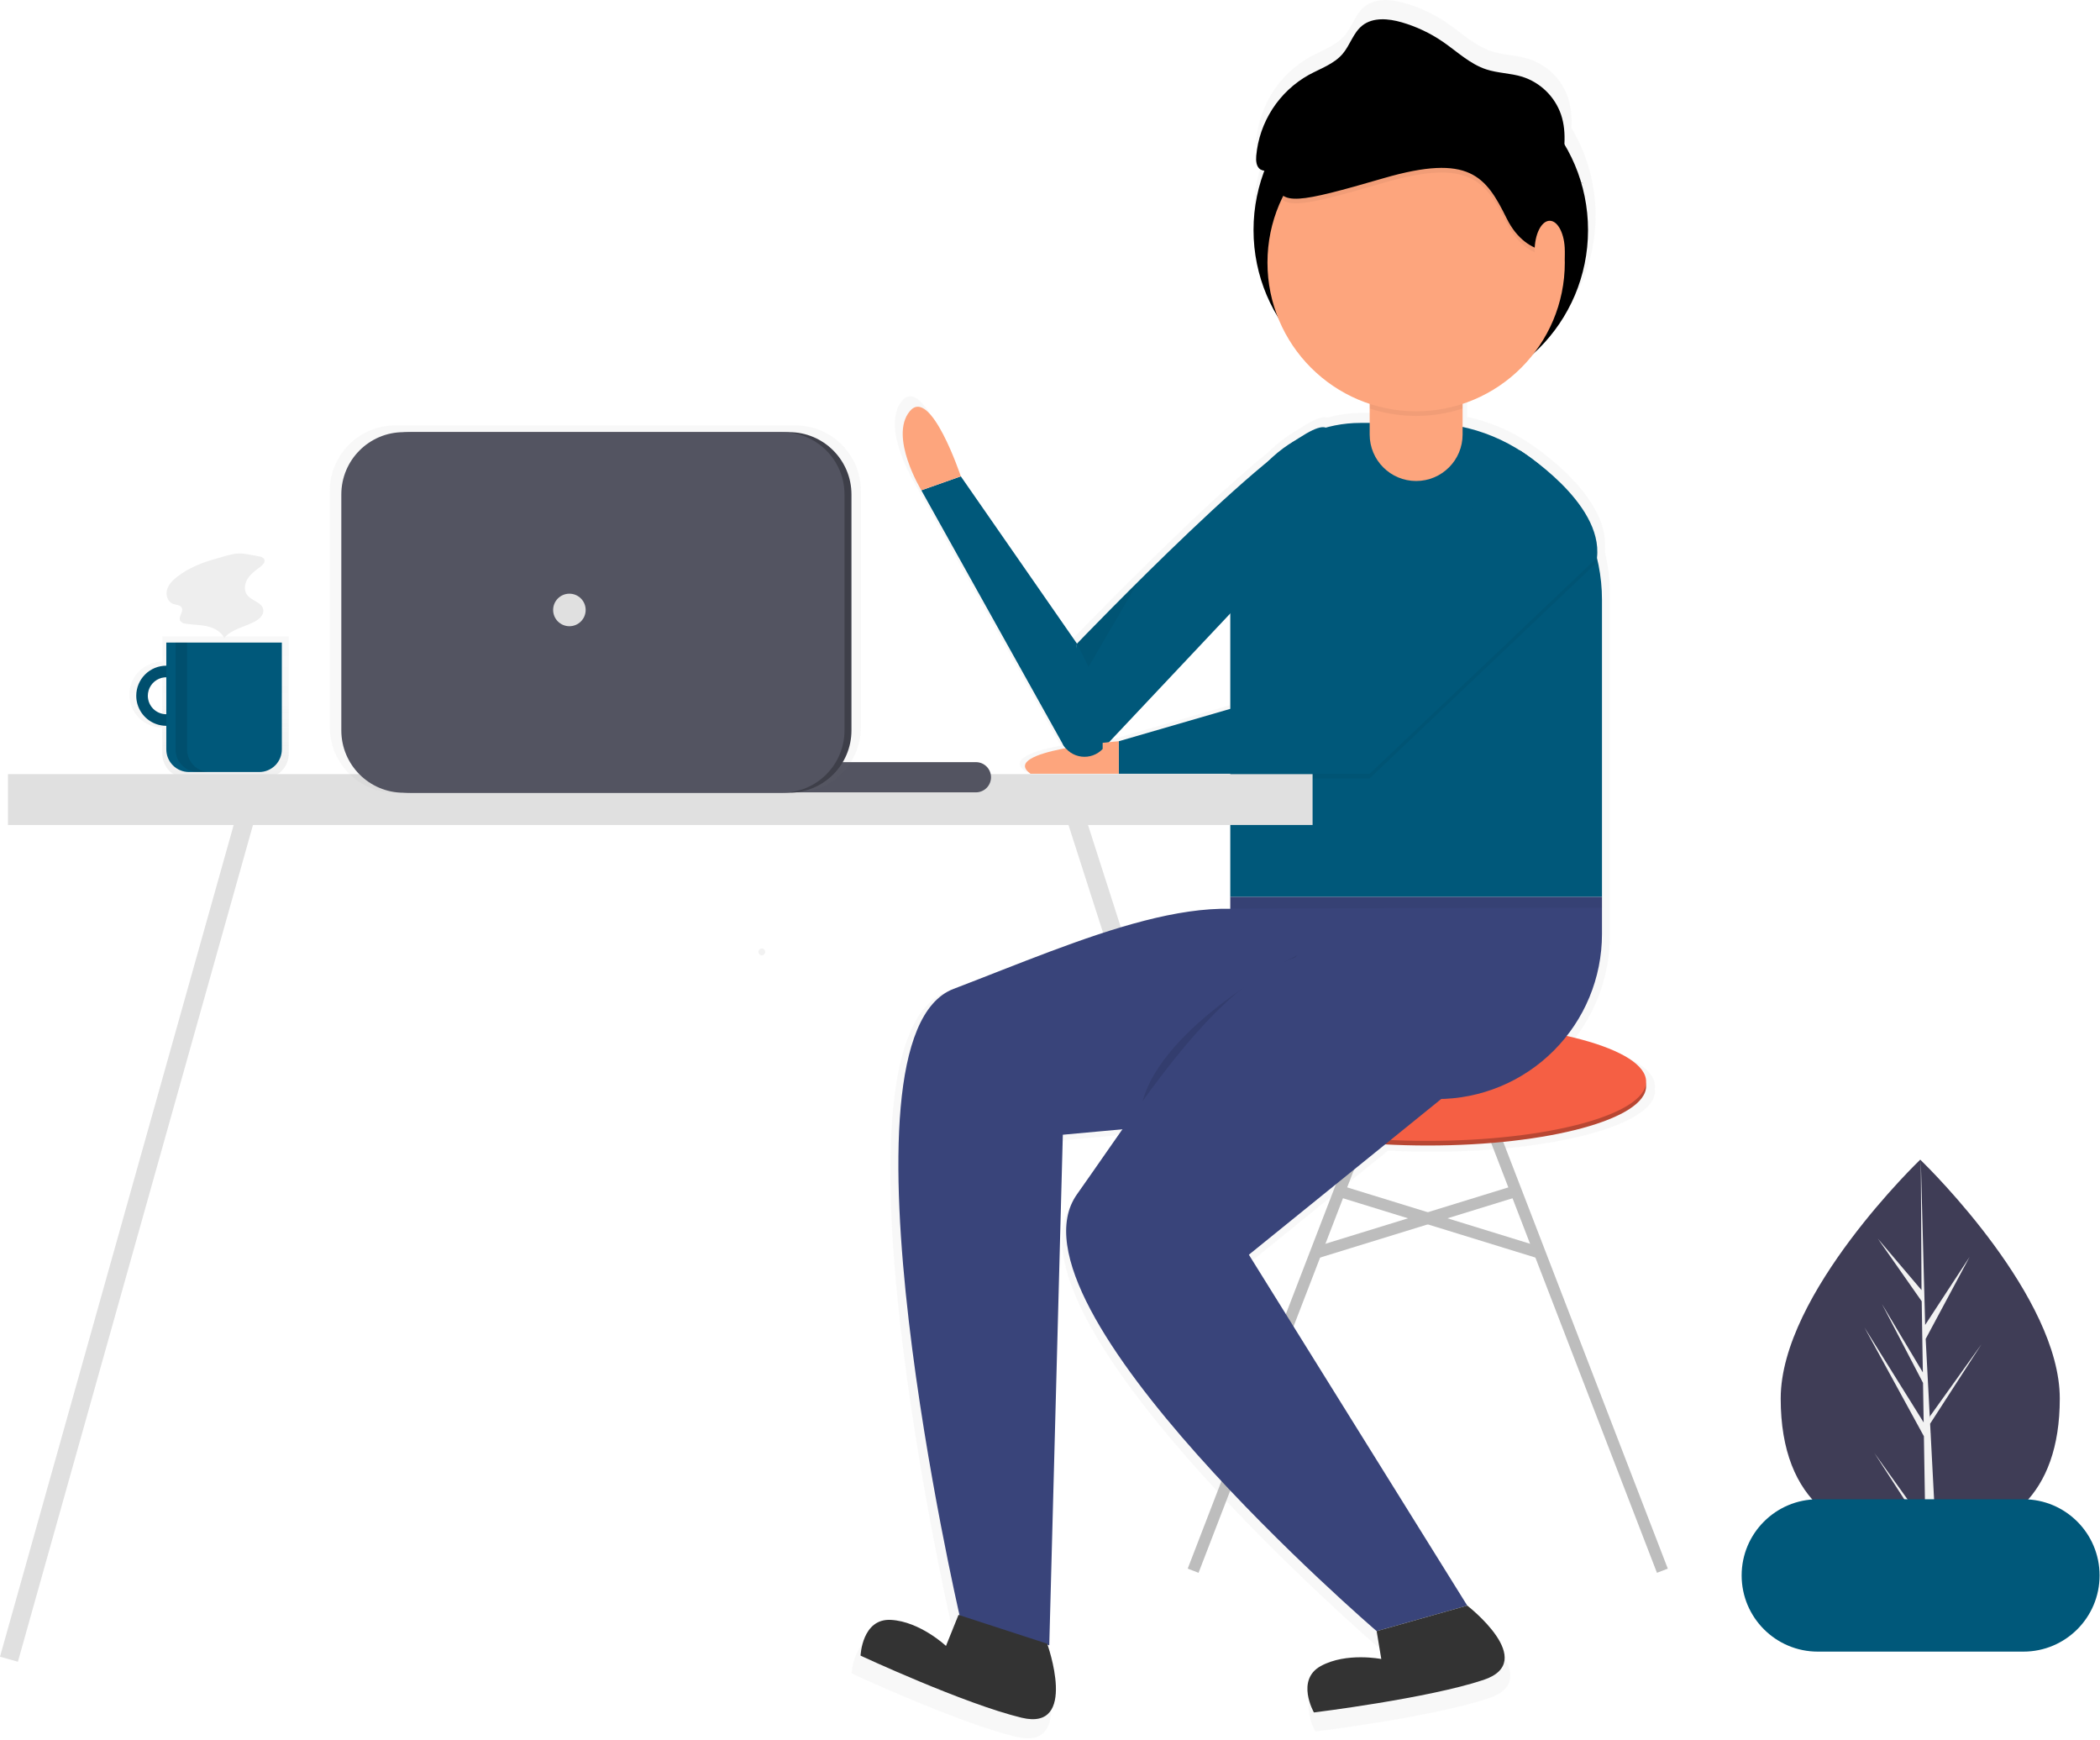 <svg width="904" height="749" viewBox="0 0 904 749" fill="none" xmlns="http://www.w3.org/2000/svg">
<g id="hello" clip-path="url(#clip0)">
<path id="Vector" d="M766.549 601.895C766.549 647.134 793.444 662.931 826.617 662.931C827.39 662.931 828.158 662.923 828.922 662.902C830.458 662.869 831.982 662.802 833.485 662.693C863.427 660.577 886.689 643.965 886.689 601.895C886.689 558.359 831.064 503.422 826.868 499.343L826.859 499.339C826.701 499.181 826.617 499.101 826.617 499.101C826.617 499.101 766.549 556.652 766.549 601.895Z" fill="#3F3D56"/>
<path id="Vector_2" d="M828.809 656.009L806.837 625.312L828.863 659.378L828.922 662.902C830.458 662.869 831.982 662.802 833.485 662.693L831.118 617.434L831.135 617.083L831.093 617.016L830.872 612.741L852.952 578.586L830.805 609.535L830.75 610.441L828.959 576.244L847.863 540.954L828.73 570.237L826.868 499.343L826.86 499.101V499.339L827.169 555.245L808.352 533.081L827.248 560.059L827.745 590.677L810.173 561.294L827.82 595.186L828.095 612.207L802.587 571.306L828.191 618.148L828.809 656.009Z" fill="#F2F2F2"/>
<g id="Group" opacity="0.7">
<path id="Vector_3" opacity="0.7" d="M69.838 284.805V273.91H124.313V324.3C124.313 327.117 123.194 329.819 121.202 331.811C119.21 333.803 116.508 334.923 113.691 334.923H80.461C77.643 334.923 74.941 333.803 72.949 331.811C70.957 329.819 69.838 327.117 69.838 324.3V313.132C66.082 313.132 62.479 311.64 59.823 308.984C57.166 306.328 55.674 302.725 55.674 298.969C55.674 295.212 57.166 291.61 59.823 288.953C62.479 286.297 66.082 284.805 69.838 284.805V284.805ZM69.838 307.685V290.253C67.526 290.253 65.309 291.171 63.675 292.805C62.04 294.44 61.122 296.657 61.122 298.969C61.122 301.28 62.04 303.497 63.675 305.132C65.309 306.766 67.526 307.685 69.838 307.685V307.685Z" fill="url(#paint0_linear)"/>
</g>
<path id="Vector_4" d="M71.591 286.51C74.148 286.51 76.648 287.269 78.775 288.69C80.902 290.111 82.559 292.13 83.538 294.493C84.517 296.856 84.773 299.457 84.274 301.965C83.775 304.474 82.543 306.778 80.735 308.587C78.926 310.395 76.622 311.627 74.113 312.126C71.605 312.625 69.005 312.369 66.642 311.39C64.279 310.411 62.259 308.754 60.838 306.627C59.417 304.5 58.658 302 58.658 299.442C58.658 296.012 60.021 292.723 62.446 290.298C64.871 287.873 68.161 286.51 71.591 286.51V286.51ZM71.591 307.4C73.165 307.4 74.703 306.934 76.012 306.059C77.32 305.185 78.341 303.942 78.943 302.488C79.545 301.034 79.703 299.433 79.396 297.89C79.089 296.346 78.331 294.928 77.218 293.815C76.105 292.702 74.687 291.944 73.143 291.637C71.599 291.33 69.999 291.488 68.545 292.09C67.091 292.692 65.848 293.712 64.974 295.021C64.099 296.33 63.632 297.868 63.632 299.442C63.632 301.553 64.471 303.577 65.963 305.07C67.456 306.562 69.48 307.4 71.591 307.4Z" fill="#00587A"/>
<path id="Vector_5" opacity="0.1" d="M71.591 286.51C74.148 286.51 76.648 287.269 78.775 288.69C80.902 290.111 82.559 292.13 83.538 294.493C84.517 296.856 84.773 299.457 84.274 301.965C83.775 304.474 82.543 306.778 80.735 308.587C78.926 310.395 76.622 311.627 74.113 312.126C71.605 312.625 69.005 312.369 66.642 311.39C64.279 310.411 62.259 308.754 60.838 306.627C59.417 304.5 58.658 302 58.658 299.442C58.658 296.012 60.021 292.723 62.446 290.298C64.871 287.873 68.161 286.51 71.591 286.51V286.51ZM71.591 307.4C73.165 307.4 74.703 306.934 76.012 306.059C77.32 305.185 78.341 303.942 78.943 302.488C79.545 301.034 79.703 299.433 79.396 297.89C79.089 296.346 78.331 294.928 77.218 293.815C76.105 292.702 74.687 291.944 73.143 291.637C71.599 291.33 69.999 291.488 68.545 292.09C67.091 292.692 65.848 293.712 64.974 295.021C64.099 296.33 63.632 297.868 63.632 299.442C63.632 301.553 64.471 303.577 65.963 305.07C67.456 306.562 69.48 307.4 71.591 307.4Z" fill="black"/>
<path id="Vector_6" d="M121.329 276.562H71.591V322.52C71.591 325.106 72.618 327.585 74.446 329.414C76.275 331.242 78.755 332.27 81.341 332.27H111.579C114.165 332.27 116.645 331.242 118.473 329.414C120.302 327.585 121.329 325.106 121.329 322.52V276.562Z" fill="#00587A"/>
<path id="Vector_7" opacity="0.1" d="M80.544 276.562V322.571C80.544 325.143 81.566 327.61 83.385 329.429C85.203 331.248 87.67 332.27 90.243 332.27H85.269C82.697 332.27 80.23 331.248 78.411 329.429C76.592 327.61 75.57 325.143 75.57 322.571V276.562H80.544Z" fill="black"/>
<path id="Vector_8" d="M111.514 239.481C111.939 239.494 112.357 239.601 112.736 239.794C113.116 239.987 113.448 240.261 113.71 240.596C114.363 241.779 113.181 243.112 112.102 243.925C110.108 245.427 108.008 246.901 106.653 248.997C105.298 251.093 104.872 254.017 106.353 256.026C108.287 258.648 112.901 259.212 113.347 262.44C113.634 264.512 111.843 266.28 110.028 267.32C105.547 269.887 99.772 270.571 96.526 274.587C95.184 271.827 92.181 270.231 89.188 269.549C86.195 268.868 83.085 268.919 80.051 268.457C79.555 268.447 79.068 268.321 78.63 268.089C78.192 267.856 77.815 267.524 77.529 267.119C76.681 265.398 79.099 263.333 78.264 261.605C77.629 260.289 75.763 260.391 74.401 259.864C72.183 259.007 71.268 256.152 71.897 253.858C72.527 251.564 74.306 249.772 76.176 248.302C81.216 244.342 87.277 242.012 93.407 240.337C96.258 239.558 99.605 238.336 102.566 238.218C105.424 238.104 108.685 238.997 111.514 239.481Z" fill="#EEEEEE"/>
<path id="Vector_9" d="M460.613 344.016L564.613 668.016" stroke="#E0E0E0" stroke-width="8" stroke-miterlimit="10"/>
<g id="Group_2" opacity="0.7">
<path id="Vector_10" opacity="0.7" d="M380.034 704.506C392.827 705.248 404.224 715.965 404.224 715.965L409.734 702.295L410.184 702.441C407.492 690.657 352.718 447.722 407.55 426.779C449.683 410.686 494.374 390.771 529.388 391.519V334.129H480.299V332.084H441.438C433.988 326.763 444.813 323.104 456.911 320.817C456.418 320.253 455.983 319.64 455.614 318.988L393.372 207.317C393.372 207.317 379.054 183.795 388.258 172.546C397.462 161.296 410.757 201.181 410.757 201.181L461.891 274.814C461.891 274.814 513.5 221.023 546.33 194.273C549.974 190.662 554.084 187.556 558.552 185.036C564.545 180.981 569.081 178.881 571.318 179.704C571.341 179.713 571.359 179.727 571.382 179.736C576.357 178.358 581.496 177.66 586.658 177.659H590.749V169.268C581.586 166.242 573.202 161.231 566.197 154.593C559.192 147.956 553.738 139.854 550.223 130.867C544.453 121.312 540.93 110.571 539.918 99.455C538.907 88.339 540.433 77.138 544.383 66.699C543.772 66.627 543.185 66.423 542.66 66.103C540.808 64.91 540.625 62.302 540.804 60.107C541.476 52.738 543.932 45.644 547.961 39.438C551.99 33.232 557.47 28.101 563.927 24.488C569.108 21.654 575.042 19.702 578.863 15.199C582.146 11.33 583.526 5.918 587.499 2.761C592.219 -0.99 599.037 -0.345 604.829 1.329C611.274 3.194 617.38 6.075 622.916 9.864C629.181 14.155 634.835 19.668 642.047 22.043C647.172 23.73 652.73 23.696 657.887 25.282C661.845 26.536 665.454 28.699 668.426 31.598C671.398 34.496 673.651 38.05 675.004 41.976C676.316 46.193 676.813 50.621 676.468 55.024C679.604 60.266 682.072 65.881 683.814 71.736C684.2 71.944 684.588 72.148 684.97 72.363L683.849 71.859C687.76 85.062 687.89 99.098 684.224 112.372C680.557 125.645 673.241 137.624 663.107 146.948C655.099 157.373 644.141 165.15 631.656 169.268V179.419C640.563 181.34 649.061 184.82 656.756 189.699L656.767 189.686C656.767 189.686 657.42 190.089 658.537 190.841C658.649 190.916 658.761 190.992 658.873 191.067C666.44 196.203 691.798 214.971 690.942 235.25C690.975 236.03 690.971 236.812 690.929 237.596C692.313 243.457 693.014 249.458 693.017 255.48V402.649C693.037 418.911 687.572 434.704 677.506 447.475C698.847 452.259 712.448 459.493 712.448 467.589C712.341 468.267 712.341 468.957 712.448 469.635C712.448 484.037 669.408 495.713 616.316 495.713C609.897 495.713 603.627 495.541 597.559 495.215L537.57 543.779L633.702 698.204C633.702 698.204 665.405 722.749 640.861 730.93C616.316 739.112 566.205 745.248 566.205 745.248C566.205 745.248 558.023 730.93 569.273 724.794C580.522 718.658 595.863 721.726 595.863 721.726L593.817 709.454C593.817 709.454 427.12 566.278 461.891 517.19C468.543 507.798 475.196 498.108 481.905 488.569L455.664 490.961L449.692 715.718L448.945 715.474C450.444 719.89 461.047 753.214 437.546 747.575C412.388 741.538 366.613 720.243 366.613 720.243C366.613 720.243 367.242 703.765 380.034 704.506ZM480.299 317.766L529.388 303.515V261.519L476.034 318.156C478.658 317.893 480.299 317.766 480.299 317.766Z" fill="url(#paint1_linear)"/>
</g>
<path id="Vector_11" d="M611.613 171.016C571.849 171.016 539.613 138.781 539.613 99.016C539.613 59.252 571.849 27.016 611.613 27.016C651.378 27.016 683.613 59.252 683.613 99.016C683.613 138.781 651.378 171.016 611.613 171.016Z" fill="black"/>
<path id="Vector_12" d="M529.613 264.016L474.666 322.345C473.509 323.573 472.079 324.511 470.491 325.083C468.904 325.655 467.204 325.845 465.53 325.637C463.855 325.429 462.253 324.829 460.854 323.886C459.454 322.943 458.297 321.684 457.475 320.21L463.613 277.016C463.613 277.016 557.481 179.179 570.613 184.016C583.746 188.853 529.613 264.016 529.613 264.016Z" fill="#00587A"/>
<path id="Vector_13" d="M634.613 466.016L715.613 676.016" stroke="#BDBDBD" stroke-width="5" stroke-miterlimit="10"/>
<path id="Vector_14" d="M594.613 466.016L513.613 676.016" stroke="#BDBDBD" stroke-width="5" stroke-miterlimit="10"/>
<path id="Vector_15" d="M614.613 493.016C562.699 493.016 520.613 481.599 520.613 467.516C520.613 453.433 562.699 442.016 614.613 442.016C666.528 442.016 708.613 453.433 708.613 467.516C708.613 481.599 666.528 493.016 614.613 493.016Z" fill="#B84733"/>
<path id="Vector_16" d="M614.613 491.016C562.699 491.016 520.613 479.599 520.613 465.516C520.613 451.433 562.699 440.016 614.613 440.016C666.528 440.016 708.613 451.433 708.613 465.516C708.613 479.599 666.528 491.016 614.613 491.016Z" fill="#F55F44"/>
<path id="Vector_17" d="M654.167 512.154L565.477 539.484" stroke="#BDBDBD" stroke-width="5" stroke-miterlimit="10"/>
<path id="Vector_18" d="M575.059 512.154L663.75 539.484" stroke="#BDBDBD" stroke-width="5" stroke-miterlimit="10"/>
<path id="Vector_19" d="M613.519 182.016H585.613C570.761 182.016 556.517 187.916 546.015 198.418C535.513 208.92 529.613 223.164 529.613 238.016V386.016H689.613V258.111C689.613 237.929 681.596 218.574 667.326 204.304C653.055 190.033 633.7 182.016 613.519 182.016V182.016Z" fill="#00587A"/>
<path id="Vector_20" d="M689.613 386.016H529.613V473.016H618.613C637.444 473.016 655.503 465.536 668.818 452.221C682.133 438.906 689.613 420.846 689.613 402.016V386.016V386.016Z" fill="#39447A"/>
<path id="Vector_21" opacity="0.05" d="M687.452 242.055L589.613 335.016H481.613V321.016L574.613 294.016L654.167 195.776C654.167 195.776 690.291 218.095 687.452 242.055Z" fill="black"/>
<path id="Vector_22" d="M687.452 240.055L589.613 333.016H481.613V319.016L574.613 292.016L654.167 193.776C654.167 193.776 690.291 216.095 687.452 240.055Z" fill="#00587A"/>
<path id="Vector_23" d="M481.613 319.016C481.613 319.016 429.613 323.016 443.613 333.016H481.613V319.016Z" fill="#FDA57D"/>
<g id="hand">
<path id="Vector_24" d="M474.666 304L474.666 322.345C473.509 323.573 472.079 324.511 470.491 325.083C468.904 325.655 467.204 325.845 465.529 325.637C463.855 325.429 462.253 324.829 460.854 323.886C459.454 322.943 458.297 321.684 457.475 320.21L396.613 211.016L413.613 205.016L463.613 277.016C463.613 277.016 461.533 284.163 474.666 289C487.799 293.837 474.666 304 474.666 304Z" fill="#00587A"/>
<path id="Vector_25" d="M413.613 205.016C413.613 205.016 400.613 166.016 391.613 177.016C382.613 188.016 396.613 211.016 396.613 211.016L413.613 205.016Z" fill="#FDA57D"/>
</g>
<path id="Vector_26" opacity="0.05" d="M689.613 386.016V390.683L529.613 391.016V386.016H689.613Z" fill="black"/>
<path id="Vector_27" d="M565.151 478.561L457.524 488.369L451.685 708.141L413.154 695.597C413.154 695.597 355.527 446.599 410.477 425.61C465.427 404.622 524.826 376.985 560.289 399.508C595.753 422.032 565.151 478.561 565.151 478.561Z" fill="#39447A"/>
<path id="Vector_28" opacity="0.1" d="M558.613 411.016C558.613 411.016 499.613 441.016 491.613 475.016Z" fill="black"/>
<path id="Vector_29" d="M621.612 472.016L537.613 540.016L631.613 691.016L592.613 702.016C592.613 702.016 429.613 562.016 463.613 514.016C497.613 466.016 531.613 410.016 573.613 409.016C615.613 408.016 621.612 472.016 621.612 472.016Z" fill="#39447A"/>
<path id="Vector_30" opacity="0.05" d="M489.613 251.016L468.613 287.016L463.613 277.016L489.613 251.016Z" fill="black"/>
<path id="Vector_31" d="M631.613 691.016C631.613 691.016 662.613 715.016 638.613 723.016C614.613 731.016 565.613 737.016 565.613 737.016C565.613 737.016 557.613 723.016 568.613 717.016C579.613 711.016 594.613 714.016 594.613 714.016L592.613 702.016L631.613 691.016Z" fill="#333333"/>
<path id="Vector_32" d="M450.791 707.431C450.791 707.431 464.408 745.195 439.808 739.292C415.208 733.388 370.448 712.566 370.448 712.566C370.448 712.566 371.063 696.453 383.572 697.179C396.081 697.904 407.225 708.383 407.225 708.383L412.613 695.016L450.791 707.431Z" fill="#333333"/>
<path id="Vector_33" d="M609.613 147.016H609.613C620.659 147.016 629.613 155.97 629.613 167.016V187.016C629.613 198.062 620.659 207.016 609.613 207.016H609.613C598.568 207.016 589.613 198.062 589.613 187.016V167.016C589.613 155.97 598.568 147.016 609.613 147.016Z" fill="#FDA57D"/>
<path id="Vector_34" opacity="0.05" d="M609.613 149.016C614.918 149.016 620.005 151.123 623.755 154.874C627.506 158.625 629.613 163.712 629.613 169.016V175.811C616.622 180.084 602.604 180.084 589.613 175.811V169.016C589.613 163.712 591.72 158.625 595.471 154.874C599.222 151.123 604.309 149.016 609.613 149.016Z" fill="black"/>
<path id="Vector_35" d="M609.613 177.016C574.267 177.016 545.613 148.362 545.613 113.016C545.613 77.67 574.267 49.016 609.613 49.016C644.96 49.016 673.613 77.67 673.613 113.016C673.613 148.362 644.96 177.016 609.613 177.016Z" fill="#FDA57D"/>
<path id="Vector_36" opacity="0.05" d="M673.613 110.112C673.613 110.112 657.613 114.235 648.613 96.05C639.613 77.865 632.613 67.947 595.613 78.692C558.613 89.438 551.17 90.749 549.392 80.588C548.176 73.644 561.333 56.778 569.787 46.793C573.912 41.922 580.642 39.016 587.835 39.016H629.613L654.613 50.588L673.613 67.12L677.613 89.438L673.613 110.112Z" fill="black"/>
<path id="Vector_37" d="M673.613 108.112C673.613 108.112 657.613 112.235 648.613 94.05C639.613 75.865 632.613 65.947 595.613 76.692C558.613 87.438 551.17 88.749 549.392 78.588C548.176 71.644 561.333 54.778 569.787 44.793C573.912 39.922 580.642 37.016 587.835 37.016H629.613L654.613 48.588L673.613 65.12L677.613 87.438L673.613 108.112Z" fill="black"/>
<path id="Vector_38" d="M667.113 121.016C663.523 121.016 660.613 115.196 660.613 108.016C660.613 100.836 663.523 95.016 667.113 95.016C670.703 95.016 673.613 100.836 673.613 108.016C673.613 115.196 670.703 121.016 667.113 121.016Z" fill="#FDA57D"/>
<path id="Vector_39" d="M671.759 74.565C673.242 66.194 674.699 57.404 671.999 49.342C670.676 45.504 668.474 42.029 665.567 39.194C662.661 36.36 659.132 34.245 655.262 33.018C650.219 31.468 644.785 31.501 639.774 29.851C632.721 27.529 627.193 22.139 621.067 17.943C615.653 14.238 609.682 11.42 603.38 9.597C597.717 7.96 591.05 7.33 586.435 10.997C582.55 14.084 581.201 19.376 577.991 23.16C574.255 27.563 568.452 29.471 563.386 32.242C557.072 35.775 551.714 40.792 547.774 46.861C543.835 52.929 541.433 59.866 540.776 67.071C540.601 69.218 540.78 71.768 542.591 72.934C543.716 73.506 544.984 73.737 546.238 73.6C571.817 73.234 597.426 72.867 622.9 70.519C630.819 69.789 638.753 68.867 646.7 69.168C658.999 69.647 671.009 73.036 681.744 79.055" fill="black"/>
<path id="Vector_40" d="M782.521 645.267H871.038C889.144 645.267 903.822 659.945 903.822 678.051V678.051C903.822 696.157 889.144 710.835 871.038 710.835H782.521C764.415 710.835 749.737 696.157 749.737 678.051C749.737 659.945 764.415 645.267 782.521 645.267Z" fill="#00587A"/>
<path id="Vector_41" d="M327.947 411.183C327.558 411.169 327.189 411.005 326.919 410.725C326.649 410.446 326.498 410.072 326.498 409.683C326.498 409.294 326.649 408.92 326.919 408.64C327.189 408.36 327.558 408.196 327.947 408.183C328.335 408.196 328.704 408.36 328.974 408.64C329.244 408.92 329.396 409.294 329.396 409.683C329.396 410.072 329.244 410.446 328.974 410.725C328.704 411.005 328.335 411.169 327.947 411.183Z" fill="url(#paint2_linear)"/>
<path id="Vector_42" d="M107.851 344.016L3.851 714.108" stroke="#E0E0E0" stroke-width="8" stroke-miterlimit="10"/>
<path id="Vector_43" d="M3.429 333.178H565.035V355.063H3.429V333.178Z" fill="#E0E0E0"/>
<path id="Vector_44" d="M341.113 328.016H420.113C423.703 328.016 426.613 330.926 426.613 334.516V334.516C426.613 338.106 423.703 341.016 420.113 341.016H341.113C337.523 341.016 334.613 338.106 334.613 334.516C334.613 330.926 337.523 328.016 341.113 328.016Z" fill="#535461"/>
<g id="Group_3" opacity="0.7">
<path id="Vector_45" opacity="0.7" d="M170.173 183.077H342.394C357.979 183.077 370.613 195.711 370.613 211.296V312.959C370.613 328.544 357.979 341.178 342.394 341.178H170.173C154.588 341.178 141.954 328.544 141.954 312.959V211.296C141.954 195.711 154.588 183.077 170.173 183.077Z" fill="url(#paint3_linear)"/>
</g>
<path id="Vector_46" d="M176.763 185.994H339.702C354.522 185.994 366.537 198.008 366.537 212.829V314.343C366.537 329.164 354.522 341.178 339.702 341.178H176.763C161.942 341.178 149.928 329.164 149.928 314.343V212.829C149.928 198.008 161.942 185.994 176.763 185.994Z" fill="#3E3F49"/>
<path id="Vector_47" d="M173.763 185.994H336.702C351.522 185.994 363.537 198.008 363.537 212.829V314.343C363.537 329.164 351.522 341.178 336.702 341.178H173.763C158.942 341.178 146.928 329.164 146.928 314.343V212.829C146.928 198.008 158.942 185.994 173.763 185.994Z" fill="#535461"/>
<path id="Vector_48" d="M245.113 269.516C241.247 269.516 238.113 266.382 238.113 262.516C238.113 258.65 241.247 255.516 245.113 255.516C248.979 255.516 252.113 258.65 252.113 262.516C252.113 266.382 248.979 269.516 245.113 269.516Z" fill="#E0E0E0"/>
</g>
<defs>
<linearGradient id="paint0_linear" x1="89.994" y1="334.923" x2="89.994" y2="273.91" gradientUnits="userSpaceOnUse">
<stop stop-color="#808080" stop-opacity="0.25"/>
<stop offset="0.535" stop-color="#808080" stop-opacity="0.12"/>
<stop offset="1" stop-color="#808080" stop-opacity="0.1"/>
</linearGradient>
<linearGradient id="paint1_linear" x1="-177080" y1="616610" x2="-177080" y2="56783.9" gradientUnits="userSpaceOnUse">
<stop stop-color="#808080" stop-opacity="0.25"/>
<stop offset="0.535" stop-color="#808080" stop-opacity="0.12"/>
<stop offset="1" stop-color="#808080" stop-opacity="0.1"/>
</linearGradient>
<linearGradient id="paint2_linear" x1="-1773.54" y1="1869.41" x2="-1773.54" y2="1860.41" gradientUnits="userSpaceOnUse">
<stop stop-color="#808080" stop-opacity="0.25"/>
<stop offset="0.535" stop-color="#808080" stop-opacity="0.12"/>
<stop offset="1" stop-color="#808080" stop-opacity="0.1"/>
</linearGradient>
<linearGradient id="paint3_linear" x1="-147695" y1="54123.8" x2="-147695" y2="29127.8" gradientUnits="userSpaceOnUse">
<stop stop-color="#808080" stop-opacity="0.25"/>
<stop offset="0.535" stop-color="#808080" stop-opacity="0.12"/>
<stop offset="1" stop-color="#808080" stop-opacity="0.1"/>
</linearGradient>
<clipPath id="clip0">
<rect width="903.822" height="748.215" fill="white" transform="matrix(-1 0 0 1 903.822 0)"/>
</clipPath>
</defs>
</svg>
